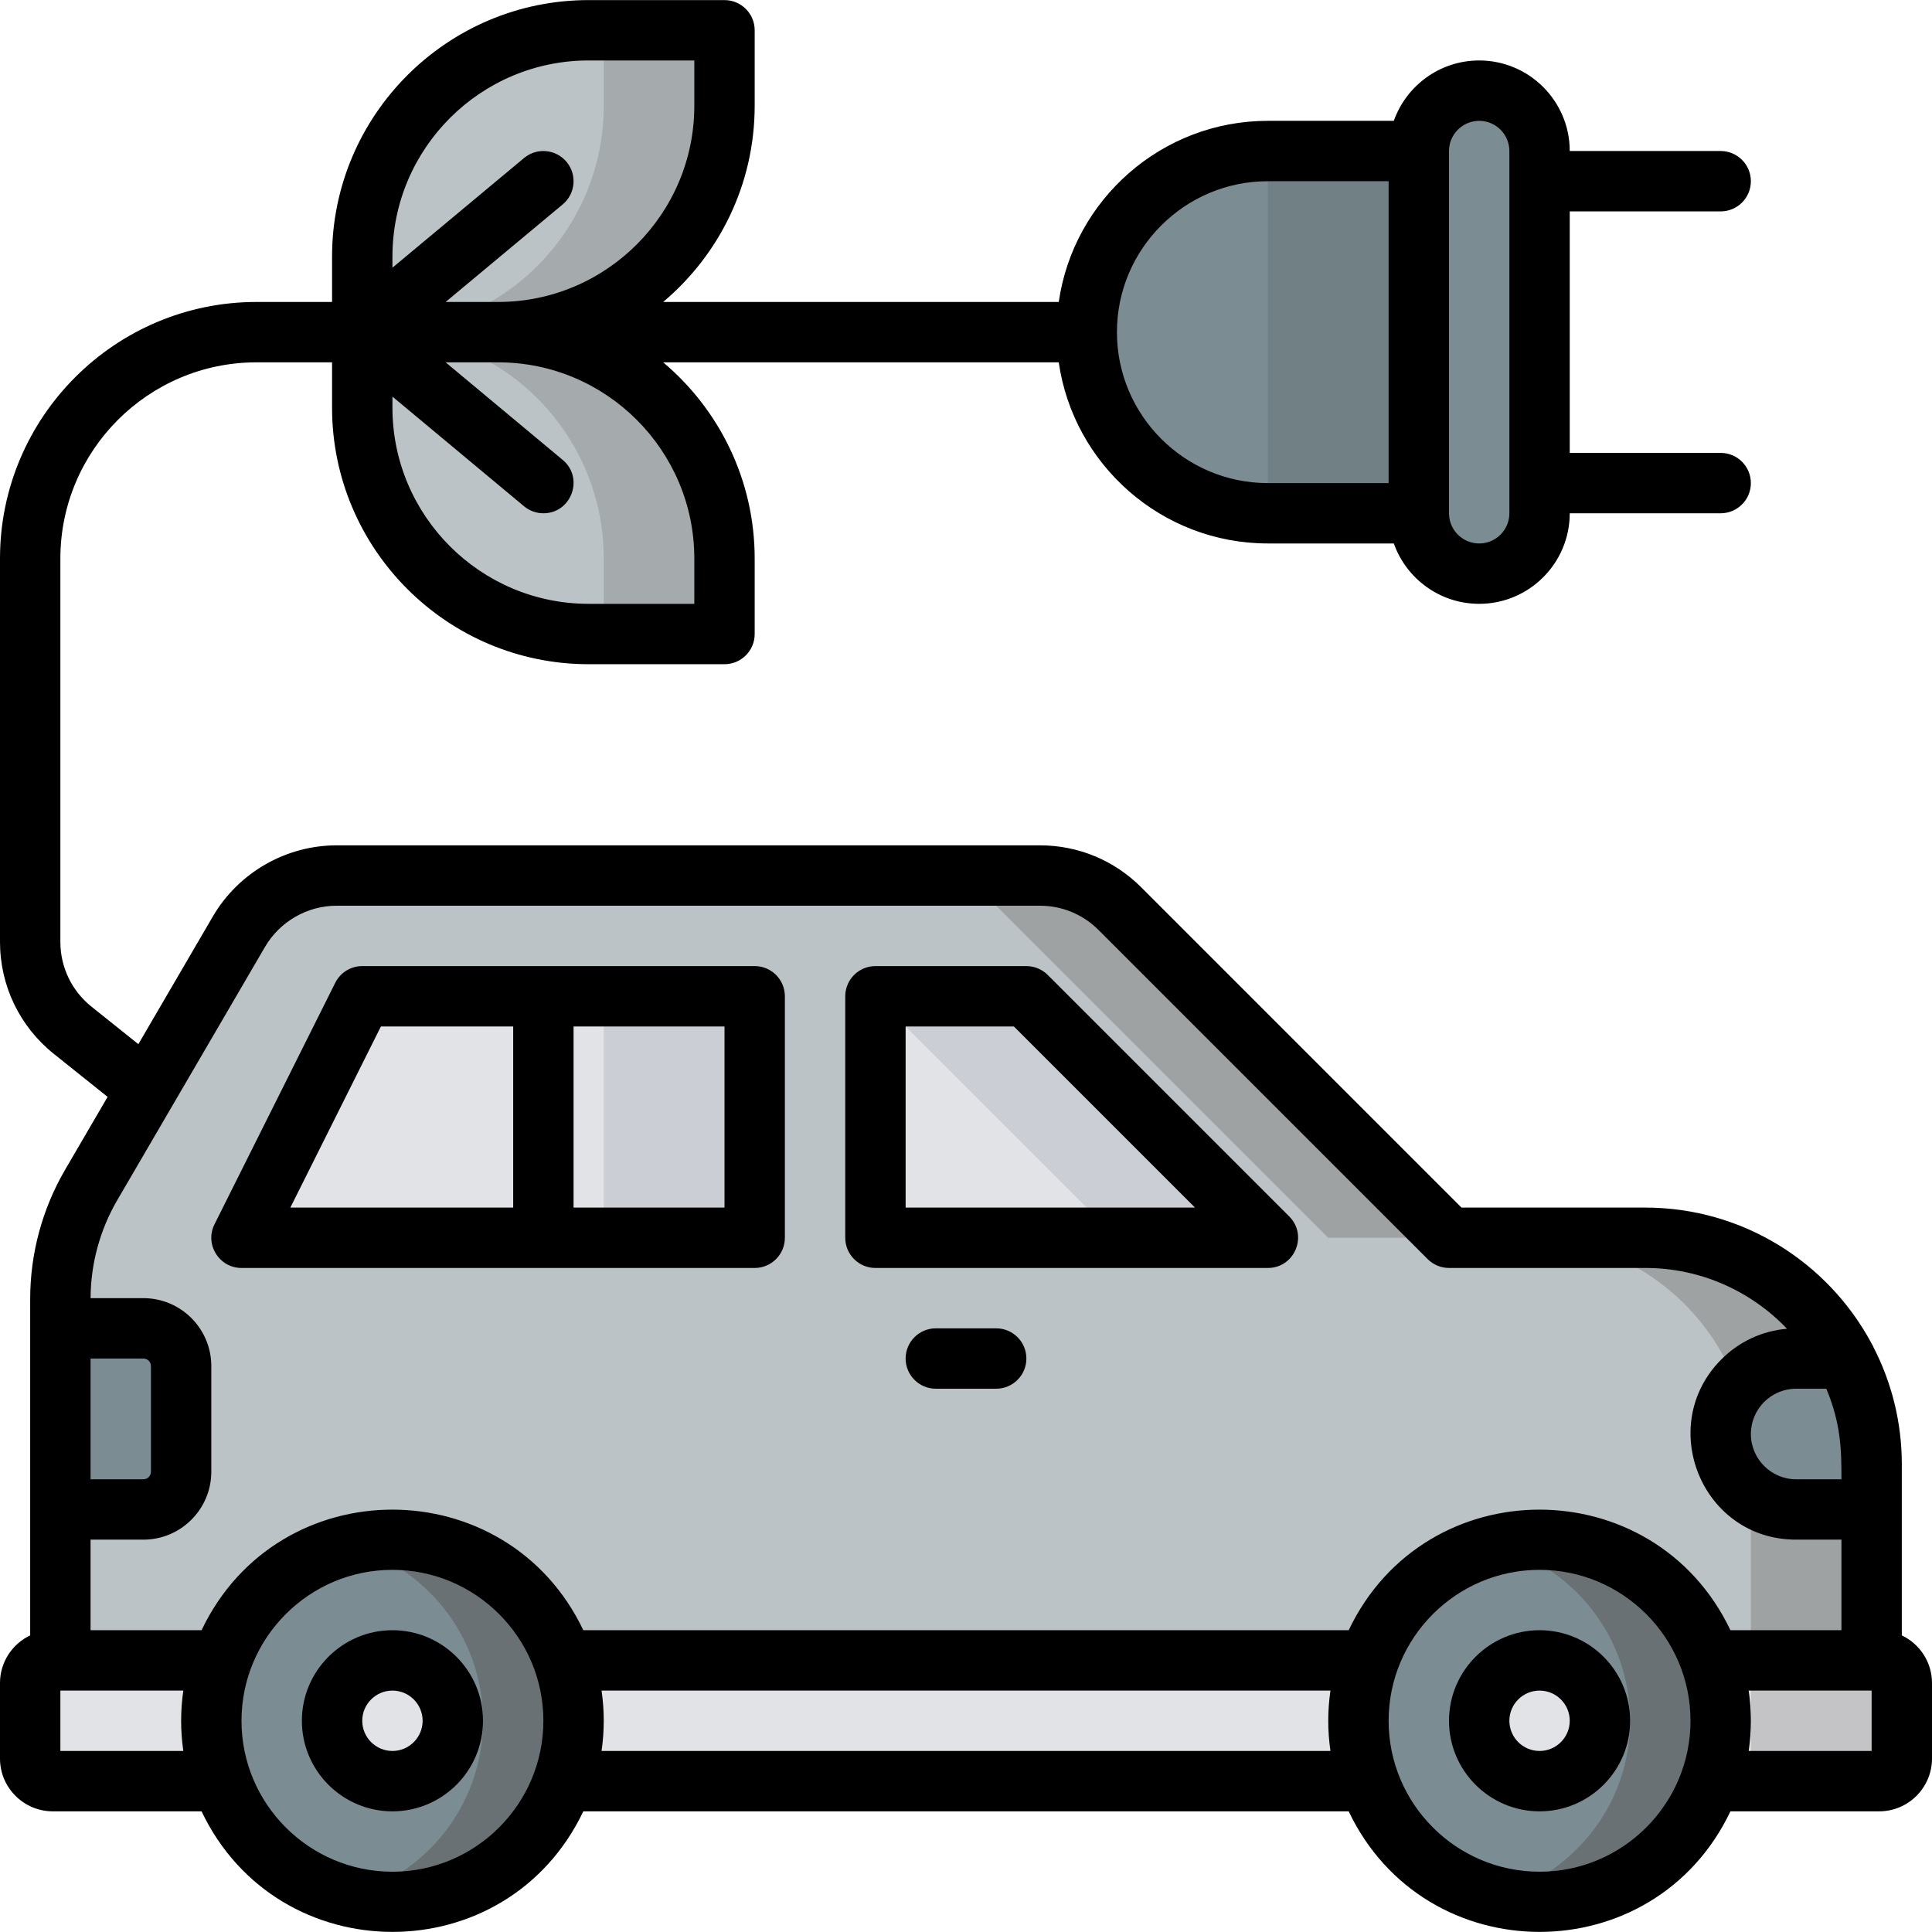 <?xml version="1.0"?>
<svg xmlns="http://www.w3.org/2000/svg" xmlns:xlink="http://www.w3.org/1999/xlink" xmlns:svgjs="http://svgjs.com/svgjs" version="1.1" width="512" height="512" x="0" y="0" viewBox="0 0 512 512" style="enable-background:new 0 0 512 512" xml:space="preserve" class=""><g><g xmlns="http://www.w3.org/2000/svg"><path d="m16 440.024v-95.779c0-10.623 2.821-21.056 8.173-30.232l39.144-67.105c5.376-9.217 15.243-14.884 25.913-14.884h186.342c7.957 0 15.587 3.161 21.213 8.787l87.215 87.213h52c33.137 0 60 26.863 60 60v52z" fill="#bbc3c6" data-original="#e48c9b" style="" class=""/><path d="m296.79 240.814 87.21 87.21h-32l-87.21-87.21c-5.63-5.63-13.26-8.79-21.22-8.79h32c7.96 0 15.59 3.16 21.22 8.79z" fill="#9fa2a3" data-original="#cc5b6f" style="" class=""/><path d="m496 388.024v52h-32v-52c0-33.14-26.86-60-60-60h32c33.14 0 60 26.86 60 60z" fill="#9fa2a3" data-original="#cc5b6f" style="" class=""/><path d="m504 446.024v20c0 3.31-2.69 6-6 6h-484c-3.31 0-6-2.69-6-6v-20c0-3.31 2.69-6 6-6h484c3.31 0 6 2.69 6 6z" fill="#e2e3e7" data-original="#9da0df" style="" class=""/><path d="m504 446.024v20c0 3.31-2.69 6-6 6h-40c3.31 0 6-2.69 6-6v-20c0-3.31-2.69-6-6-6h40c3.31 0 6 2.69 6 6z" fill="#c4c4c7" data-original="#8286c6" style="" class=""/><circle cx="104" cy="456.024" fill="#7b8c93" r="48" data-original="#595965" style="" class=""/><circle cx="408" cy="456.024" fill="#7b8c93" r="48" data-original="#595965" style="" class=""/><path d="m456 456.024c0 31.358-29.637 54.318-60 46.49 20.7-5.33 36-24.12 36-46.49s-15.3-41.16-36-46.49c30.367-7.829 60 15.135 60 46.49z" fill="#6a7174" data-original="#44454e" style="" class=""/><path d="m152 456.024c0 31.358-29.637 54.318-60 46.49 20.7-5.33 36-24.12 36-46.49s-15.3-41.16-36-46.49c30.367-7.829 60 15.135 60 46.49z" fill="#6a7174" data-original="#44454e" style="" class=""/><path d="m336 328.024h-104v-64h40z" fill="#e2e3e7" data-original="#c8effd" style="" class=""/><path d="m336 328.024h-40l-64-64h40z" fill="#ccced5" data-original="#a0e1fd" style="" class=""/><path d="m200 264.024v64h-136l32-64z" fill="#e2e3e7" data-original="#c8effd" style="" class=""/><path d="m160 264.024h40v64h-40z" fill="#ccced5" data-original="#a0e1fd" style="" class=""/><g fill="#f1cc76"><path d="m38 400.024h-22v-48h22c5.523 0 10 4.477 10 10v28c0 5.522-4.477 10-10 10z" fill="#7b8c93" data-original="#f1cc76" style="" class=""/><path d="m392 152.024c-8.809 0-16-7.136-16-16v-96c0-8.837 7.163-16 16-16 8.809 0 16 7.136 16 16v96c0 8.836-7.163 16-16 16z" fill="#7b8c93" data-original="#f1cc76" style="" class=""/><path d="m376 136.024h-40c-26.51 0-48-21.49-48-48 0-26.436 21.417-48 48-48h40z" fill="#7b8c93" data-original="#f1cc76" style="" class=""/></g><path d="m336 40.024h40v96h-40z" fill="#718085" data-original="#ebb15d" style="" class=""/><path d="m132 88.024h-36v-20c0-33.137 26.863-60 60-60h36v20c0 33.137-26.863 60-60 60z" fill="#bbc3c6" data-original="#79cb9c" style="" class=""/><path d="m192 8.024v20c0 33.14-26.86 60-60 60h-32c33.14 0 60-26.86 60-60v-20z" fill="#a5abad" data-original="#63ac7d" style="" class=""/><path d="m132 88.024h-36v20c0 33.137 26.863 60 60 60h36v-20c0-33.137-26.863-60-60-60z" fill="#bbc3c6" data-original="#79cb9c" style="" class=""/><path d="m192 148.024v20h-32v-20c0-33.14-26.86-60-60-60h32c33.14 0 60 26.86 60 60z" fill="#a5abad" data-original="#63ac7d" style="" class=""/><path d="m496 400.024h-20c-11.034 0-20-8.936-20-20 0-7.594 4.241-14.148 10.32-17.5 5.708-3.163 9.396-2.5 22.75-2.5 7.81 14.739 6.93 25.928 6.93 40z" fill="#7b8c93" data-original="#f1cc76" style="" class=""/><circle cx="104" cy="456.024" fill="#e2e3e7" r="16" data-original="#edebfd" style="" class=""/><circle cx="408" cy="456.024" fill="#e2e3e7" r="16" data-original="#edebfd" style="" class=""/><path d="m104 432.024c-13.234 0-24 10.766-24 24s10.766 24 24 24 24-10.766 24-24-10.766-24-24-24zm0 32c-4.411 0-8-3.589-8-8s3.589-8 8-8 8 3.589 8 8-3.589 8-8 8z" fill="#000000" data-original="#000000" style="" class=""/><path d="m408 432.024c-13.234 0-24 10.766-24 24s10.766 24 24 24 24-10.766 24-24-10.766-24-24-24zm0 32c-4.411 0-8-3.589-8-8s3.589-8 8-8 8 3.589 8 8-3.589 8-8 8z" fill="#000000" data-original="#000000" style="" class=""/><path d="m504 433.394c0-15.132 0-30.28 0-45.37 0-11.187-2.732-21.741-7.539-31.059-.155-.373-.342-.728-.549-1.07-11.487-21.334-34.032-35.871-59.912-35.871h-48.687l-84.87-84.87c-7.177-7.177-16.72-11.13-26.87-11.13h-186.342c-13.463 0-26.04 7.224-32.823 18.853l-19.739 33.839-12.409-9.927c-5.25-4.203-8.26-10.467-8.26-17.185v-101.58c0-28.673 23.327-52 52-52h20v12c0 37.495 30.505 68 68 68h36c4.418 0 8-3.582 8-8v-20c0-20.843-9.435-39.516-24.248-52h104.829c3.895 27.101 27.258 48 55.419 48h33.376c3.302 9.311 12.194 16 22.624 16 13.234 0 24-10.766 24-24h40c4.418 0 8-3.582 8-8s-3.582-8-8-8h-40v-64h40c4.418 0 8-3.582 8-8s-3.582-8-8-8h-40c0-13.234-10.766-24-24-24-10.429 0-19.322 6.689-22.624 16h-33.376c-28.162 0-51.525 20.899-55.419 48h-104.829c14.813-12.484 24.248-31.157 24.248-52v-20c0-4.418-3.582-8-8-8h-36c-37.495 0-68 30.505-68 68v12h-20c-37.495 0-68 30.505-68 68v101.58c0 11.604 5.198 22.42 14.262 29.677l14.257 11.405-11.256 19.295c-6.06 10.388-9.263 22.236-9.263 34.264v89.149c-4.722 2.252-8 7.059-8 12.63v20c0 7.72 6.28 14 14 14h39.414c20.267 42.544 80.848 42.663 101.171 0h202.829c20.267 42.544 80.848 42.663 101.171 0h39.415c7.72 0 14-6.28 14-14v-20c0-5.571-3.278-10.378-8-12.63zm-320-285.37v12h-28c-28.673 0-52-23.327-52-52v-2.919l34.878 29.065c1.496 1.246 3.312 1.854 5.117 1.854 7.46 0 10.858-9.369 5.126-14.146l-31.025-25.854h13.904c28.673 0 52 23.327 52 52zm208-116c4.411 0 8 3.589 8 8v96c0 4.411-3.589 8-8 8s-8-3.589-8-8v-96c0-4.411 3.589-8 8-8zm-56 16h32v80h-32c-22.056 0-40-17.944-40-40s17.944-40 40-40zm-180-32h28v12c0 28.673-23.327 52-52 52h-13.903l31.025-25.854c3.394-2.829 3.853-7.873 1.024-11.268-2.829-3.394-7.873-3.852-11.268-1.024l-34.878 29.065v-2.919c0-28.673 23.327-52 52-52zm327.995 352c3.961 9.471 4.005 16.558 4.005 24h-12c-6.617 0-12-5.383-12-12 0-6.627 5.373-12 12-12zm-413.767-117.086c3.927-6.732 11.208-10.915 19.003-10.915h186.343c5.876 0 11.401 2.289 15.556 6.443l87.213 87.213c1.5 1.5 3.535 2.343 5.657 2.343h52c14.764 0 28.1 6.195 37.574 16.11-6.56.56-12.657 3.38-17.371 8.094-17.455 17.456-5.279 47.796 19.797 47.796h12v24h-29.414c-20.267-42.544-80.848-42.663-101.171 0h-202.829c-20.267-42.544-80.848-42.663-101.171 0h-29.415v-24h14c9.925 0 18-8.075 18-18v-28c0-9.925-8.075-18-18-18h-13.996c.039-9.121 2.483-18.1 7.08-25.98zm-46.228 109.086h14c1.103 0 2 .897 2 2v28c0 1.103-.897 2-2 2h-14zm-8 104v-16h32.581c-.773 5.379-.774 10.611 0 16zm88 32c-22.056 0-40-17.944-40-40s17.944-40 40-40 40 17.944 40 40-17.944 40-40 40zm55.419-32c.773-5.379.774-10.611 0-16h193.161c-.773 5.379-.774 10.611 0 16zm248.581 32c-22.056 0-40-17.944-40-40s17.944-40 40-40 40 17.944 40 40-17.944 40-40 40zm88-32h-32.581c.773-5.379.774-10.611 0-16h32.581z" fill="#000000" data-original="#000000" style="" class=""/><path d="m232 336.024h104c7.102 0 10.693-8.621 5.657-13.657l-64-64c-1.5-1.5-3.535-2.343-5.657-2.343h-40c-4.418 0-8 3.582-8 8v64c0 4.418 3.582 8 8 8zm8-64h28.686l48 48h-76.686z" fill="#000000" data-original="#000000" style="" class=""/><path d="m64 336.024h136c4.418 0 8-3.582 8-8v-64c0-4.418-3.582-8-8-8h-104c-3.03 0-5.8 1.712-7.155 4.422l-32 64c-2.655 5.308 1.209 11.578 7.155 11.578zm128-16h-40v-48h40zm-91.056-48h35.056v48h-59.056z" fill="#000000" data-original="#000000" style="" class=""/><path d="m264 352.024h-16c-4.418 0-8 3.582-8 8s3.582 8 8 8h16c4.418 0 8-3.582 8-8s-3.582-8-8-8z" fill="#000000" data-original="#000000" style="" class=""/></g></g></svg>
